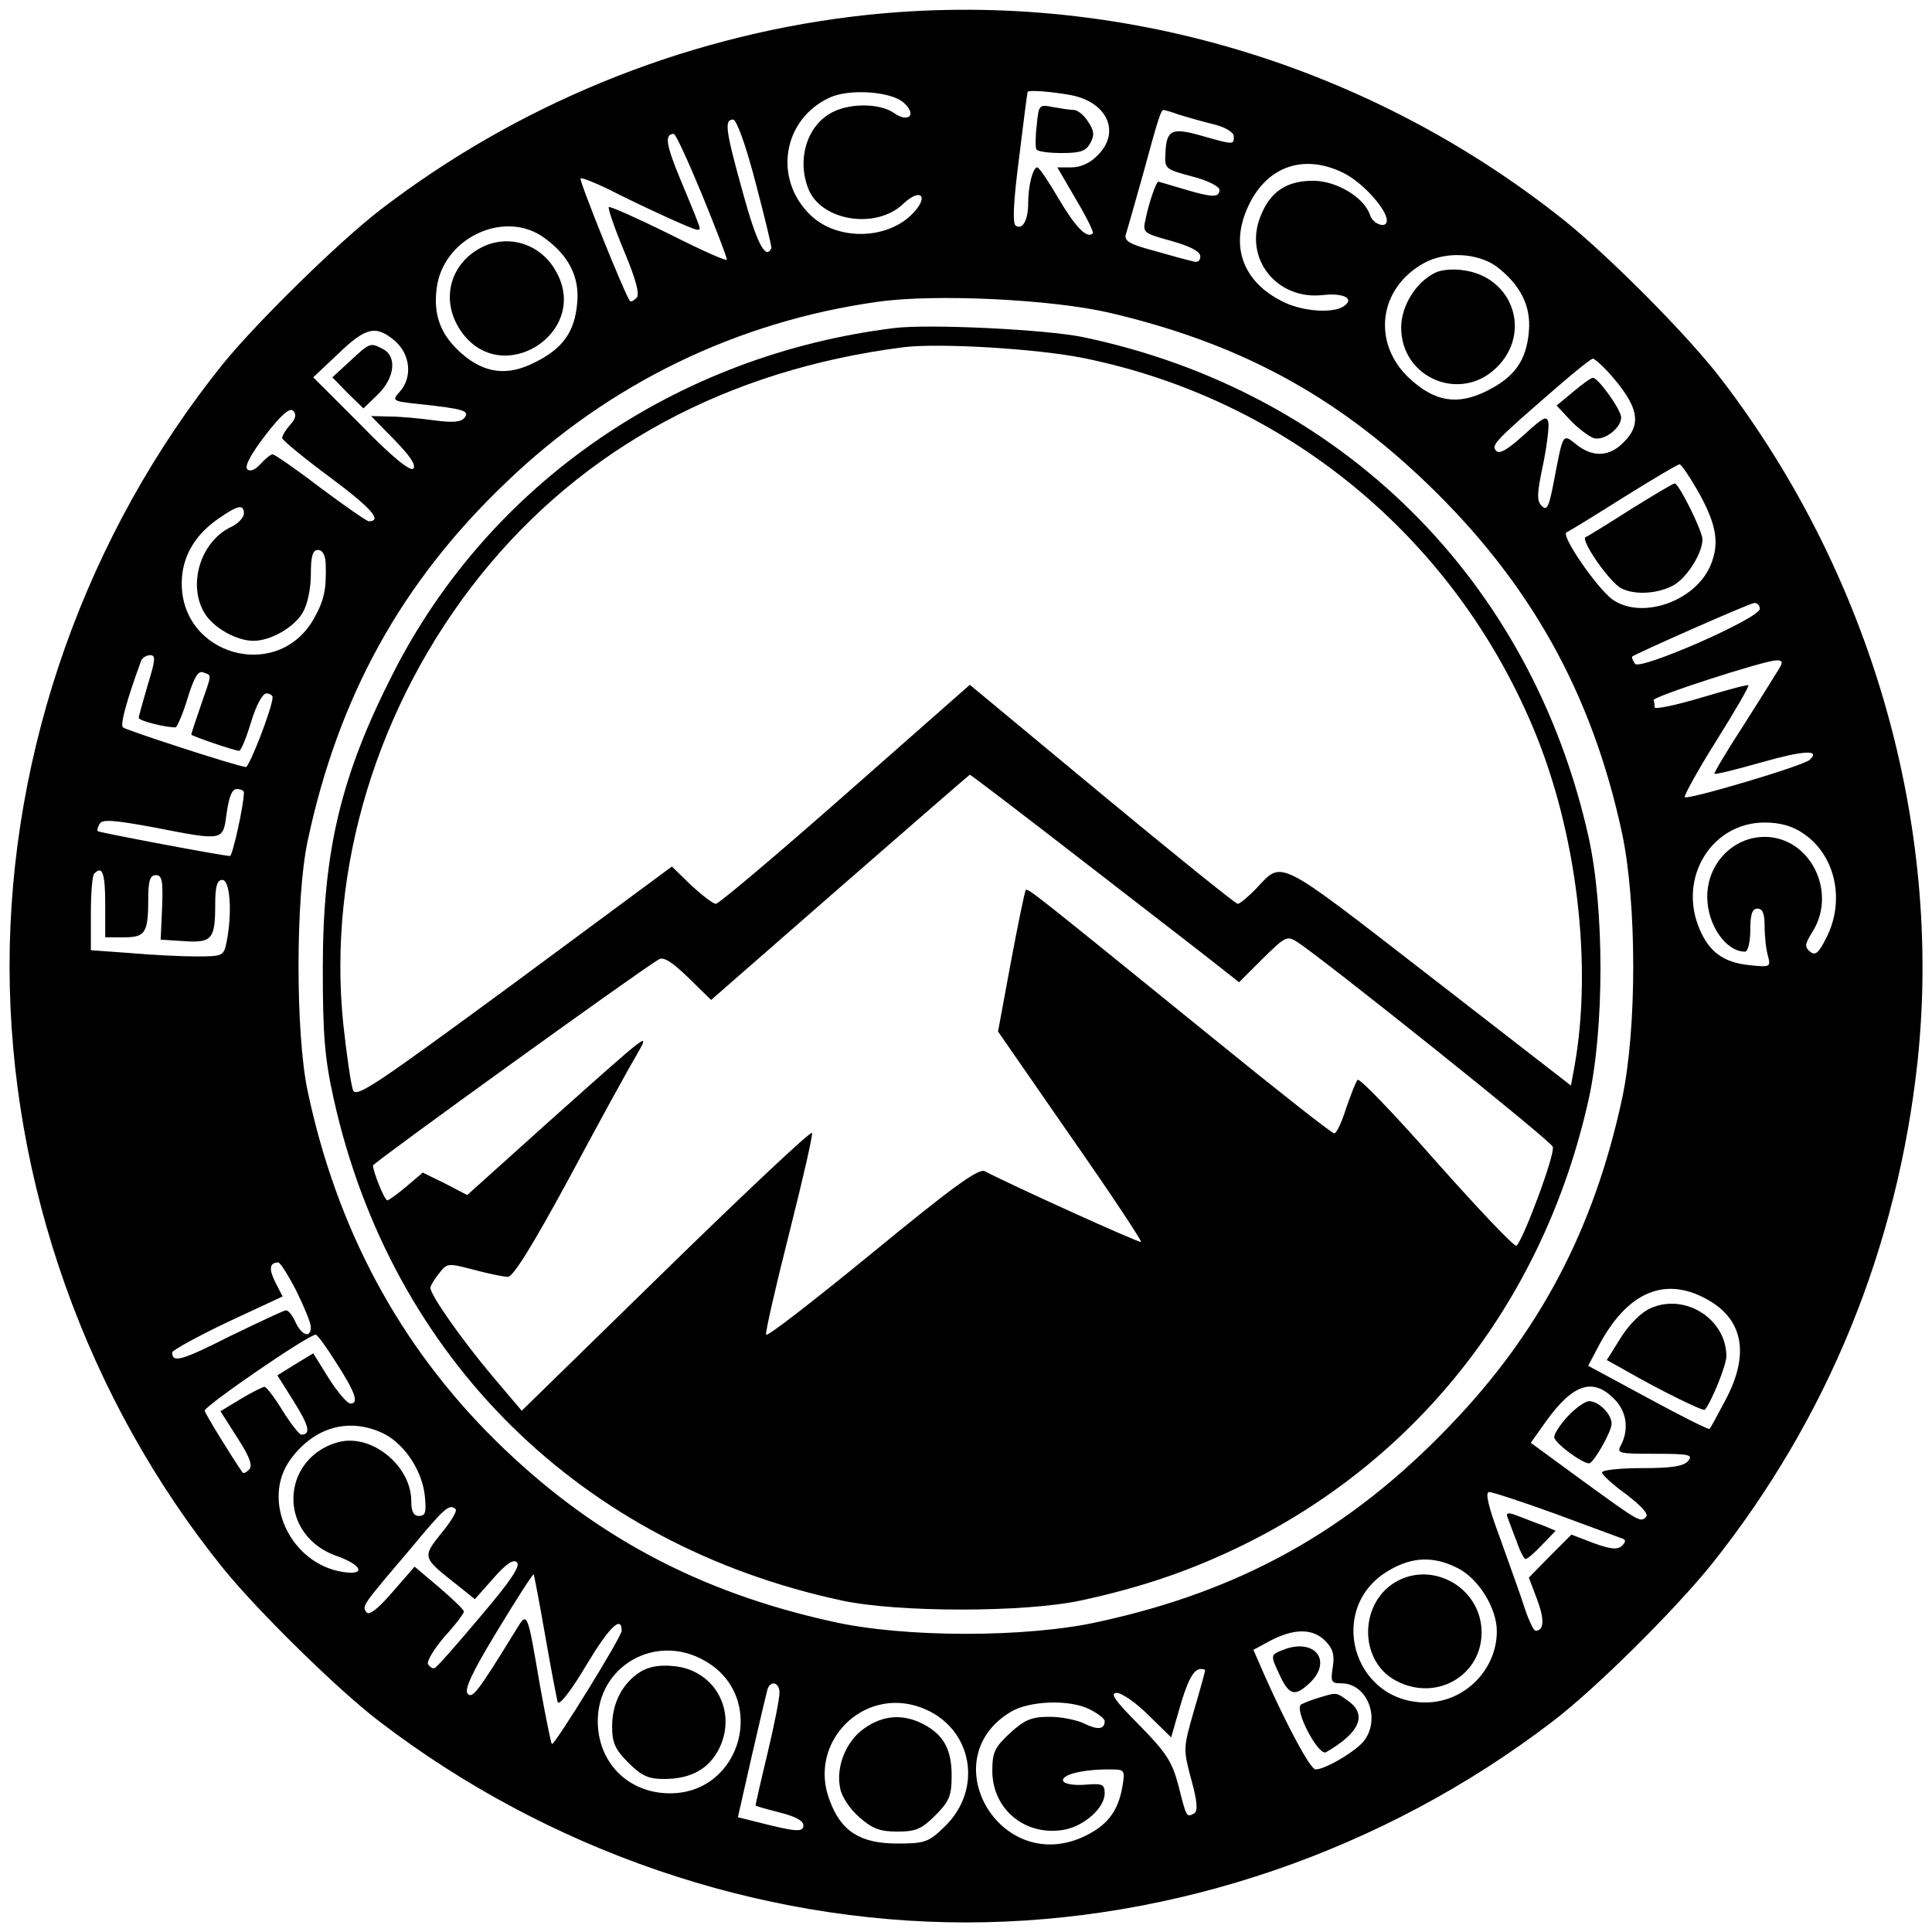 <?xml version="1.0" standalone="no"?>
<!DOCTYPE svg PUBLIC "-//W3C//DTD SVG 20010904//EN"
 "http://www.w3.org/TR/2001/REC-SVG-20010904/DTD/svg10.dtd">
<svg version="1.0" xmlns="http://www.w3.org/2000/svg"
 width="404pt" height="404pt" viewBox="0 0 404 404"
 preserveAspectRatio="xMidYMid meet">
<g transform="translate(0,404) scale(0.1,-0.1)"
fill="#000000" stroke="none">
<path d="M1780 4005 c-357 -44 -700 -185 -985 -404 -87 -67 -257 -234 -328
-321 -286 -355 -447 -807 -447 -1260 0 -453 161 -906 447 -1260 72 -89 243
-257 328 -321 352 -269 790 -419 1225 -419 435 0 873 150 1225 419 90 68 258
235 335 331 242 304 388 662 430 1052 52 494 -97 1015 -409 1423 -68 90 -235
258 -331 335 -422 336 -962 490 -1490 425z m110 -180 c28 -25 10 -43 -21 -21
-29 20 -91 21 -129 1 -52 -27 -74 -97 -50 -159 26 -68 142 -87 199 -32 36 34
54 16 21 -19 -53 -57 -159 -59 -215 -5 -79 76 -58 201 40 246 41 19 129 13
155 -11z m350 16 c76 -15 104 -78 55 -126 -15 -16 -36 -25 -54 -25 l-30 0 39
-67 c22 -37 38 -69 35 -71 -12 -12 -36 13 -71 72 -21 36 -41 66 -45 66 -9 0
-19 -38 -19 -75 0 -36 -12 -56 -26 -47 -7 5 -5 49 7 142 9 74 17 136 18 138 2
4 47 1 91 -7z m226 -41 c16 -5 48 -14 72 -20 25 -6 42 -17 42 -25 0 -18 0 -18
-67 1 -63 18 -74 13 -76 -37 -2 -32 0 -33 56 -48 32 -8 57 -21 57 -28 0 -17
-16 -16 -76 2 -27 8 -50 15 -52 15 -4 0 -19 -42 -26 -76 -7 -31 -7 -31 54 -48
39 -11 60 -22 60 -32 0 -10 -6 -14 -17 -10 -10 2 -46 12 -81 22 -49 13 -61 20
-58 33 3 9 19 66 36 126 33 122 38 135 43 135 2 0 17 -4 33 -10z m-886 -142
c19 -72 34 -134 33 -137 -12 -26 -31 12 -59 114 -37 133 -40 155 -21 155 7 0
26 -51 47 -132z m-112 -25 c29 -71 52 -131 52 -136 0 -4 -54 20 -121 54 -67
33 -123 58 -126 56 -2 -3 12 -44 32 -92 26 -62 33 -91 26 -98 -6 -6 -12 -9
-14 -6 -10 12 -107 253 -103 256 2 2 28 -8 57 -22 29 -15 85 -42 125 -60 69
-31 72 -32 64 -12 -4 12 -22 55 -39 96 -28 68 -32 91 -12 91 4 0 30 -57 59
-127z m1342 45 c40 -20 90 -76 90 -99 0 -18 -29 -8 -35 11 -12 37 -70 72 -119
72 -56 0 -90 -23 -110 -74 -36 -88 34 -176 130 -165 45 5 68 -8 43 -24 -24
-15 -88 -10 -128 11 -78 39 -106 108 -77 184 36 95 118 128 206 84z m-1671
-136 c51 -37 73 -82 68 -135 -5 -61 -30 -96 -89 -125 -57 -29 -105 -23 -153
19 -43 38 -59 79 -52 135 12 106 143 168 226 106z m1990 -59 c50 -38 73 -83
68 -136 -5 -61 -30 -96 -89 -125 -61 -30 -108 -22 -161 27 -79 74 -64 189 31
241 45 25 112 21 151 -7z m-809 -97 c269 -63 470 -171 662 -355 217 -208 347
-440 410 -734 31 -147 31 -409 0 -554 -59 -274 -173 -490 -361 -685 -208 -217
-434 -344 -732 -409 -150 -34 -408 -34 -558 0 -282 62 -505 182 -704 378 -201
198 -333 443 -394 733 -25 119 -25 401 0 520 64 302 196 542 415 751 215 207
484 337 778 378 120 17 364 5 484 -23z m-1494 -59 c32 -28 37 -76 10 -106 -17
-19 -16 -20 41 -26 93 -10 106 -14 94 -29 -8 -9 -25 -10 -63 -5 -29 4 -71 8
-93 8 l-39 1 49 -50 c32 -33 46 -53 39 -60 -6 -6 -44 24 -109 91 l-100 100 52
49 c58 56 79 61 119 27z m2536 -64 c64 -71 73 -109 33 -148 -29 -30 -64 -32
-98 -5 -30 24 -28 26 -48 -78 -10 -52 -14 -61 -25 -50 -11 11 -10 26 2 83 8
38 13 79 12 90 -3 17 -9 14 -51 -24 -34 -31 -51 -41 -58 -34 -12 12 -4 20 131
137 36 31 67 56 71 56 3 0 17 -12 31 -27z m-2755 -111 c-9 -10 -17 -23 -17
-28 1 -5 46 -42 100 -82 86 -64 111 -92 81 -92 -4 0 -50 32 -101 70 -51 39
-96 70 -100 70 -4 0 -15 -9 -25 -20 -12 -13 -22 -17 -28 -11 -6 6 8 32 38 71
33 43 51 58 58 51 7 -7 6 -16 -6 -29z m2943 -138 c40 -71 46 -110 27 -156 -32
-76 -145 -115 -206 -71 -32 24 -109 135 -95 140 5 2 59 35 119 73 61 38 113
69 117 69 3 1 20 -24 38 -55z m-3040 -48 c0 -8 -12 -21 -27 -28 -63 -30 -91
-119 -56 -179 18 -31 67 -59 103 -59 36 0 85 28 103 59 10 17 17 50 17 80 0
39 4 51 15 51 9 0 15 -10 16 -27 2 -55 -3 -79 -26 -119 -76 -130 -275 -75
-275 76 0 55 27 102 79 137 39 27 51 29 51 9z m3170 -199 c0 -20 -252 -130
-261 -115 -5 7 -7 13 -6 15 7 6 244 111 255 112 6 1 12 -5 12 -12z m-3371
-159 c-10 -35 -19 -66 -19 -69 0 -6 54 -20 77 -20 3 0 15 27 25 60 14 45 22
59 33 55 18 -7 19 0 -5 -69 -11 -32 -20 -59 -20 -61 0 -3 91 -34 100 -34 4 0
15 27 25 60 10 34 24 60 32 60 7 0 13 -4 13 -8 0 -21 -49 -147 -56 -146 -23 3
-250 77 -257 83 -6 6 8 57 38 139 2 6 11 12 19 12 12 0 11 -10 -5 -62z m3412
35 c-6 -10 -39 -63 -74 -118 -36 -55 -63 -101 -62 -103 2 -2 46 9 99 24 88 25
124 27 100 5 -12 -12 -254 -84 -261 -78 -2 3 27 56 66 118 39 62 69 114 67
116 -1 2 -46 -10 -99 -26 -54 -16 -97 -25 -97 -20 0 5 -1 12 -2 15 -3 7 226
81 255 83 14 1 16 -3 8 -16z m-3211 -260 c0 -27 -24 -133 -29 -133 -14 0 -273
49 -277 52 -1 2 0 9 5 16 5 9 31 7 112 -8 149 -29 145 -29 153 30 5 34 11 50
21 50 8 0 15 -3 15 -7z m3261 -86 c67 -45 88 -140 48 -218 -16 -32 -23 -38
-34 -29 -12 10 -11 16 6 43 51 84 -7 197 -101 197 -66 0 -120 -56 -120 -125 0
-59 39 -115 79 -115 6 0 11 20 11 45 0 33 4 45 15 45 11 0 15 -11 15 -37 0
-21 3 -49 7 -62 6 -23 5 -24 -41 -19 -53 6 -82 28 -102 75 -46 107 25 223 136
223 32 0 58 -7 81 -23z m-3551 -147 l0 -70 39 0 c45 0 51 9 51 81 0 38 4 49
16 49 13 0 15 -12 13 -67 l-3 -68 49 -3 c58 -4 65 4 65 76 0 39 4 52 15 52 16
0 21 -68 9 -129 -6 -30 -8 -31 -63 -31 -31 0 -93 3 -138 7 l-83 6 0 77 c0 42
3 80 7 83 17 18 23 1 23 -63z m400 -810 c16 -33 30 -66 30 -75 0 -24 -19 -18
-32 10 -6 14 -15 25 -20 25 -4 0 -57 -25 -117 -54 -101 -51 -121 -57 -121 -34
0 4 52 33 115 63 l116 54 -15 29 c-14 28 -13 42 6 42 4 0 21 -27 38 -60z
m2958 -22 c68 -42 79 -113 31 -204 -17 -32 -32 -60 -34 -62 -2 -2 -60 27 -128
64 l-126 68 19 36 c62 121 145 155 238 98z m-2876 -126 c41 -63 49 -87 31 -87
-7 0 -27 24 -45 52 l-33 53 -38 -23 -37 -23 34 -54 c32 -51 37 -70 16 -70 -4
0 -22 23 -39 50 -17 28 -34 50 -38 50 -3 0 -26 -11 -49 -25 l-43 -26 35 -55
c26 -40 33 -59 25 -67 -6 -6 -12 -9 -14 -6 -24 35 -77 121 -79 129 -3 8 215
158 232 159 3 1 22 -25 42 -57z m2673 -77 c26 -25 32 -63 15 -96 -10 -18 -7
-19 71 -19 71 0 80 -2 69 -15 -9 -11 -34 -15 -96 -15 -46 0 -84 -4 -84 -9 0
-5 23 -26 51 -46 32 -25 47 -41 41 -47 -12 -12 -12 -12 -140 81 l-101 74 32
45 c56 78 98 92 142 47z m-2581 -69 c47 -19 87 -76 94 -131 4 -37 2 -45 -12
-45 -11 0 -16 9 -16 31 0 71 -77 137 -145 125 -45 -9 -81 -40 -95 -81 -22 -67
14 -135 85 -159 53 -19 61 -41 11 -33 -110 18 -171 151 -108 236 48 65 117 86
186 57z m2457 -171 c68 -25 130 -48 138 -51 11 -3 12 -7 3 -16 -9 -9 -23 -8
-59 5 l-47 18 -45 -45 -44 -45 17 -45 c16 -42 15 -66 -3 -66 -4 0 -14 21 -23
48 -8 26 -32 91 -51 145 -25 67 -32 97 -23 97 7 0 68 -20 137 -45z m-2298 9
c3 -4 -10 -26 -30 -50 -40 -50 -40 -51 30 -106 l40 -32 39 44 c27 31 42 40 49
33 8 -8 -15 -41 -77 -114 -48 -57 -90 -105 -95 -107 -4 -2 -10 2 -14 8 -3 6
12 31 34 57 23 25 41 49 41 53 0 4 -23 26 -51 50 l-52 44 -47 -54 c-31 -36
-49 -49 -54 -41 -9 13 -10 12 93 133 72 87 81 94 94 82z m2095 -123 c44 -22
82 -84 82 -132 0 -81 -68 -149 -149 -149 -154 0 -209 201 -75 277 48 28 93 29
142 4z m-1908 -141 c12 -69 24 -131 26 -139 3 -9 28 23 60 77 48 80 74 105 74
72 0 -13 -142 -242 -146 -237 -2 2 -13 57 -25 123 -27 158 -26 155 -51 114
-80 -130 -90 -142 -100 -132 -8 8 9 45 62 132 40 66 74 119 76 118 1 -2 12
-59 24 -128z m1631 -11 c16 -16 20 -29 16 -55 -5 -31 -3 -34 18 -34 53 0 82
-71 49 -118 -15 -22 -82 -62 -103 -62 -11 0 -59 90 -106 195 l-24 55 37 20
c49 25 87 25 113 -1z m-1297 -42 c132 -75 78 -277 -73 -277 -87 0 -151 64
-151 151 0 116 122 185 224 126z m1046 -20 c0 -2 -10 -39 -23 -83 -23 -80 -23
-81 -6 -145 13 -47 14 -66 6 -71 -16 -9 -16 -8 -33 59 -13 49 -25 68 -82 126
-50 50 -62 67 -47 67 11 0 41 -21 66 -46 l48 -47 17 59 c17 60 30 84 45 84 5
0 9 -1 9 -3z m-890 -47 c0 -11 -11 -68 -25 -126 -14 -58 -25 -107 -25 -109 0
-2 23 -8 50 -15 32 -8 50 -17 50 -27 0 -15 -15 -14 -101 8 l-36 9 29 128 c16
70 31 133 33 140 7 19 25 14 25 -8z m297 -31 c106 -40 131 -169 48 -249 -33
-32 -41 -35 -98 -35 -78 0 -118 25 -142 90 -47 121 70 240 192 194z m353 -4
c17 -9 30 -19 30 -24 0 -17 -14 -19 -41 -6 -15 8 -49 15 -74 15 -38 0 -52 -6
-83 -34 -32 -30 -37 -40 -37 -79 0 -81 70 -138 151 -123 42 8 84 46 84 76 0
19 -5 21 -41 18 -25 -2 -44 2 -46 8 -4 13 41 24 95 24 34 0 35 0 29 -36 -9
-53 -33 -83 -84 -106 -174 -77 -312 164 -150 262 39 24 125 27 167 5z"/>
<path d="M2168 3779 c-3 -24 -3 -47 -1 -51 2 -5 26 -8 53 -8 40 0 51 4 60 21
9 16 8 26 -5 45 -8 13 -22 24 -29 24 -7 0 -27 3 -44 6 -29 6 -30 5 -34 -37z"/>
<path d="M1014 3526 c-72 -32 -95 -112 -51 -177 85 -126 277 -2 197 128 -31
52 -93 72 -146 49z"/>
<path d="M3004 3471 c-41 -18 -74 -69 -74 -116 0 -106 125 -158 200 -83 74 73
33 190 -71 203 -19 3 -43 1 -55 -4z"/>
<path d="M1870 3354 c-455 -56 -845 -324 -1047 -720 -110 -215 -148 -373 -148
-619 0 -141 4 -188 23 -274 121 -541 516 -931 1063 -1048 117 -25 381 -25 498
0 131 28 237 65 346 119 368 183 625 516 717 929 33 150 33 398 0 548 -120
539 -518 933 -1057 1046 -77 16 -322 28 -395 19z m397 -63 c422 -86 771 -373
939 -773 91 -216 125 -496 86 -710 l-7 -38 -298 231 c-323 250 -304 240 -361
180 -17 -17 -33 -31 -38 -31 -4 0 -132 103 -284 229 l-276 229 -260 -229
c-143 -126 -265 -229 -271 -229 -6 0 -29 18 -52 39 l-40 39 -330 -244 c-294
-216 -331 -241 -337 -223 -4 11 -13 72 -20 136 -34 326 71 670 286 939 215
268 517 431 886 478 75 9 279 -3 377 -23z m6 -1058 c133 -103 259 -200 280
-217 l38 -30 49 49 c48 47 51 49 73 35 54 -35 530 -415 534 -428 6 -14 -63
-198 -76 -207 -5 -2 -79 76 -167 175 -87 99 -161 176 -165 172 -4 -4 -14 -31
-24 -59 -9 -29 -20 -53 -25 -53 -5 0 -118 89 -252 198 -370 300 -388 315 -393
311 -2 -2 -16 -70 -31 -150 l-27 -146 151 -218 c84 -120 150 -220 148 -222 -3
-3 -274 120 -327 148 -13 6 -67 -33 -235 -171 -121 -99 -220 -176 -222 -171
-2 5 20 100 48 211 28 111 50 206 48 211 -2 5 -139 -124 -305 -286 l-302 -295
-61 72 c-64 76 -130 170 -130 185 0 4 8 18 18 30 17 22 18 22 72 8 30 -8 63
-15 72 -15 11 0 51 64 129 208 61 114 123 227 138 252 31 55 39 61 -183 -137
l-169 -152 -46 24 -47 23 -34 -29 c-19 -16 -37 -29 -40 -29 -6 0 -30 60 -30
73 0 5 558 408 598 431 10 6 29 -7 61 -38 l48 -47 269 235 c148 129 270 235
272 236 2 0 112 -84 245 -187z"/>
<path d="M732 3285 l-37 -34 32 -33 33 -32 30 29 c35 34 41 79 11 95 -27 14
-27 14 -69 -25z"/>
<path d="M3290 3221 l-35 -29 29 -31 c16 -17 38 -33 48 -37 22 -7 58 21 58 43
0 16 -48 83 -59 83 -4 0 -22 -13 -41 -29z"/>
<path d="M3410 2975 c-47 -30 -89 -56 -94 -58 -13 -4 49 -94 74 -107 28 -15
78 -12 111 7 28 17 59 67 59 95 0 18 -50 118 -58 117 -4 0 -45 -25 -92 -54z"/>
<path d="M3453 1305 c-20 -8 -45 -33 -63 -61 l-30 -48 43 -24 c66 -38 159 -84
162 -80 14 17 45 93 45 112 0 77 -85 132 -157 101z"/>
<path d="M3279 1079 c-16 -17 -29 -37 -29 -44 0 -12 58 -55 73 -55 9 0 47 66
47 83 0 20 -27 47 -47 47 -8 0 -28 -14 -44 -31z"/>
<path d="M3152 868 c3 -7 11 -30 19 -50 7 -21 16 -38 19 -38 4 0 19 13 35 30
l28 29 -26 11 c-15 5 -39 15 -53 20 -20 8 -25 7 -22 -2z"/>
<path d="M2924 735 c-82 -42 -85 -168 -4 -210 90 -47 190 20 177 118 -11 81
-101 129 -173 92z"/>
<path d="M2683 590 c-27 -11 -27 -10 -6 -55 19 -40 31 -43 61 -15 50 47 11 96
-55 70z"/>
<path d="M2758 490 c-14 -4 -31 -11 -37 -14 -16 -10 36 -109 52 -100 71 41 87
79 45 108 -25 18 -23 17 -60 6z"/>
<path d="M1339 544 c-38 -24 -59 -66 -59 -114 0 -34 6 -48 34 -76 28 -28 42
-34 75 -34 57 0 95 22 116 66 36 77 -11 162 -96 170 -30 3 -52 -1 -70 -12z"/>
<path d="M1809 427 c-39 -26 -62 -81 -52 -127 3 -17 21 -44 40 -60 27 -24 43
-30 79 -30 39 0 51 5 80 34 29 29 34 41 34 83 0 55 -17 86 -60 108 -41 21 -82
19 -121 -8z"/>
</g>
</svg>
